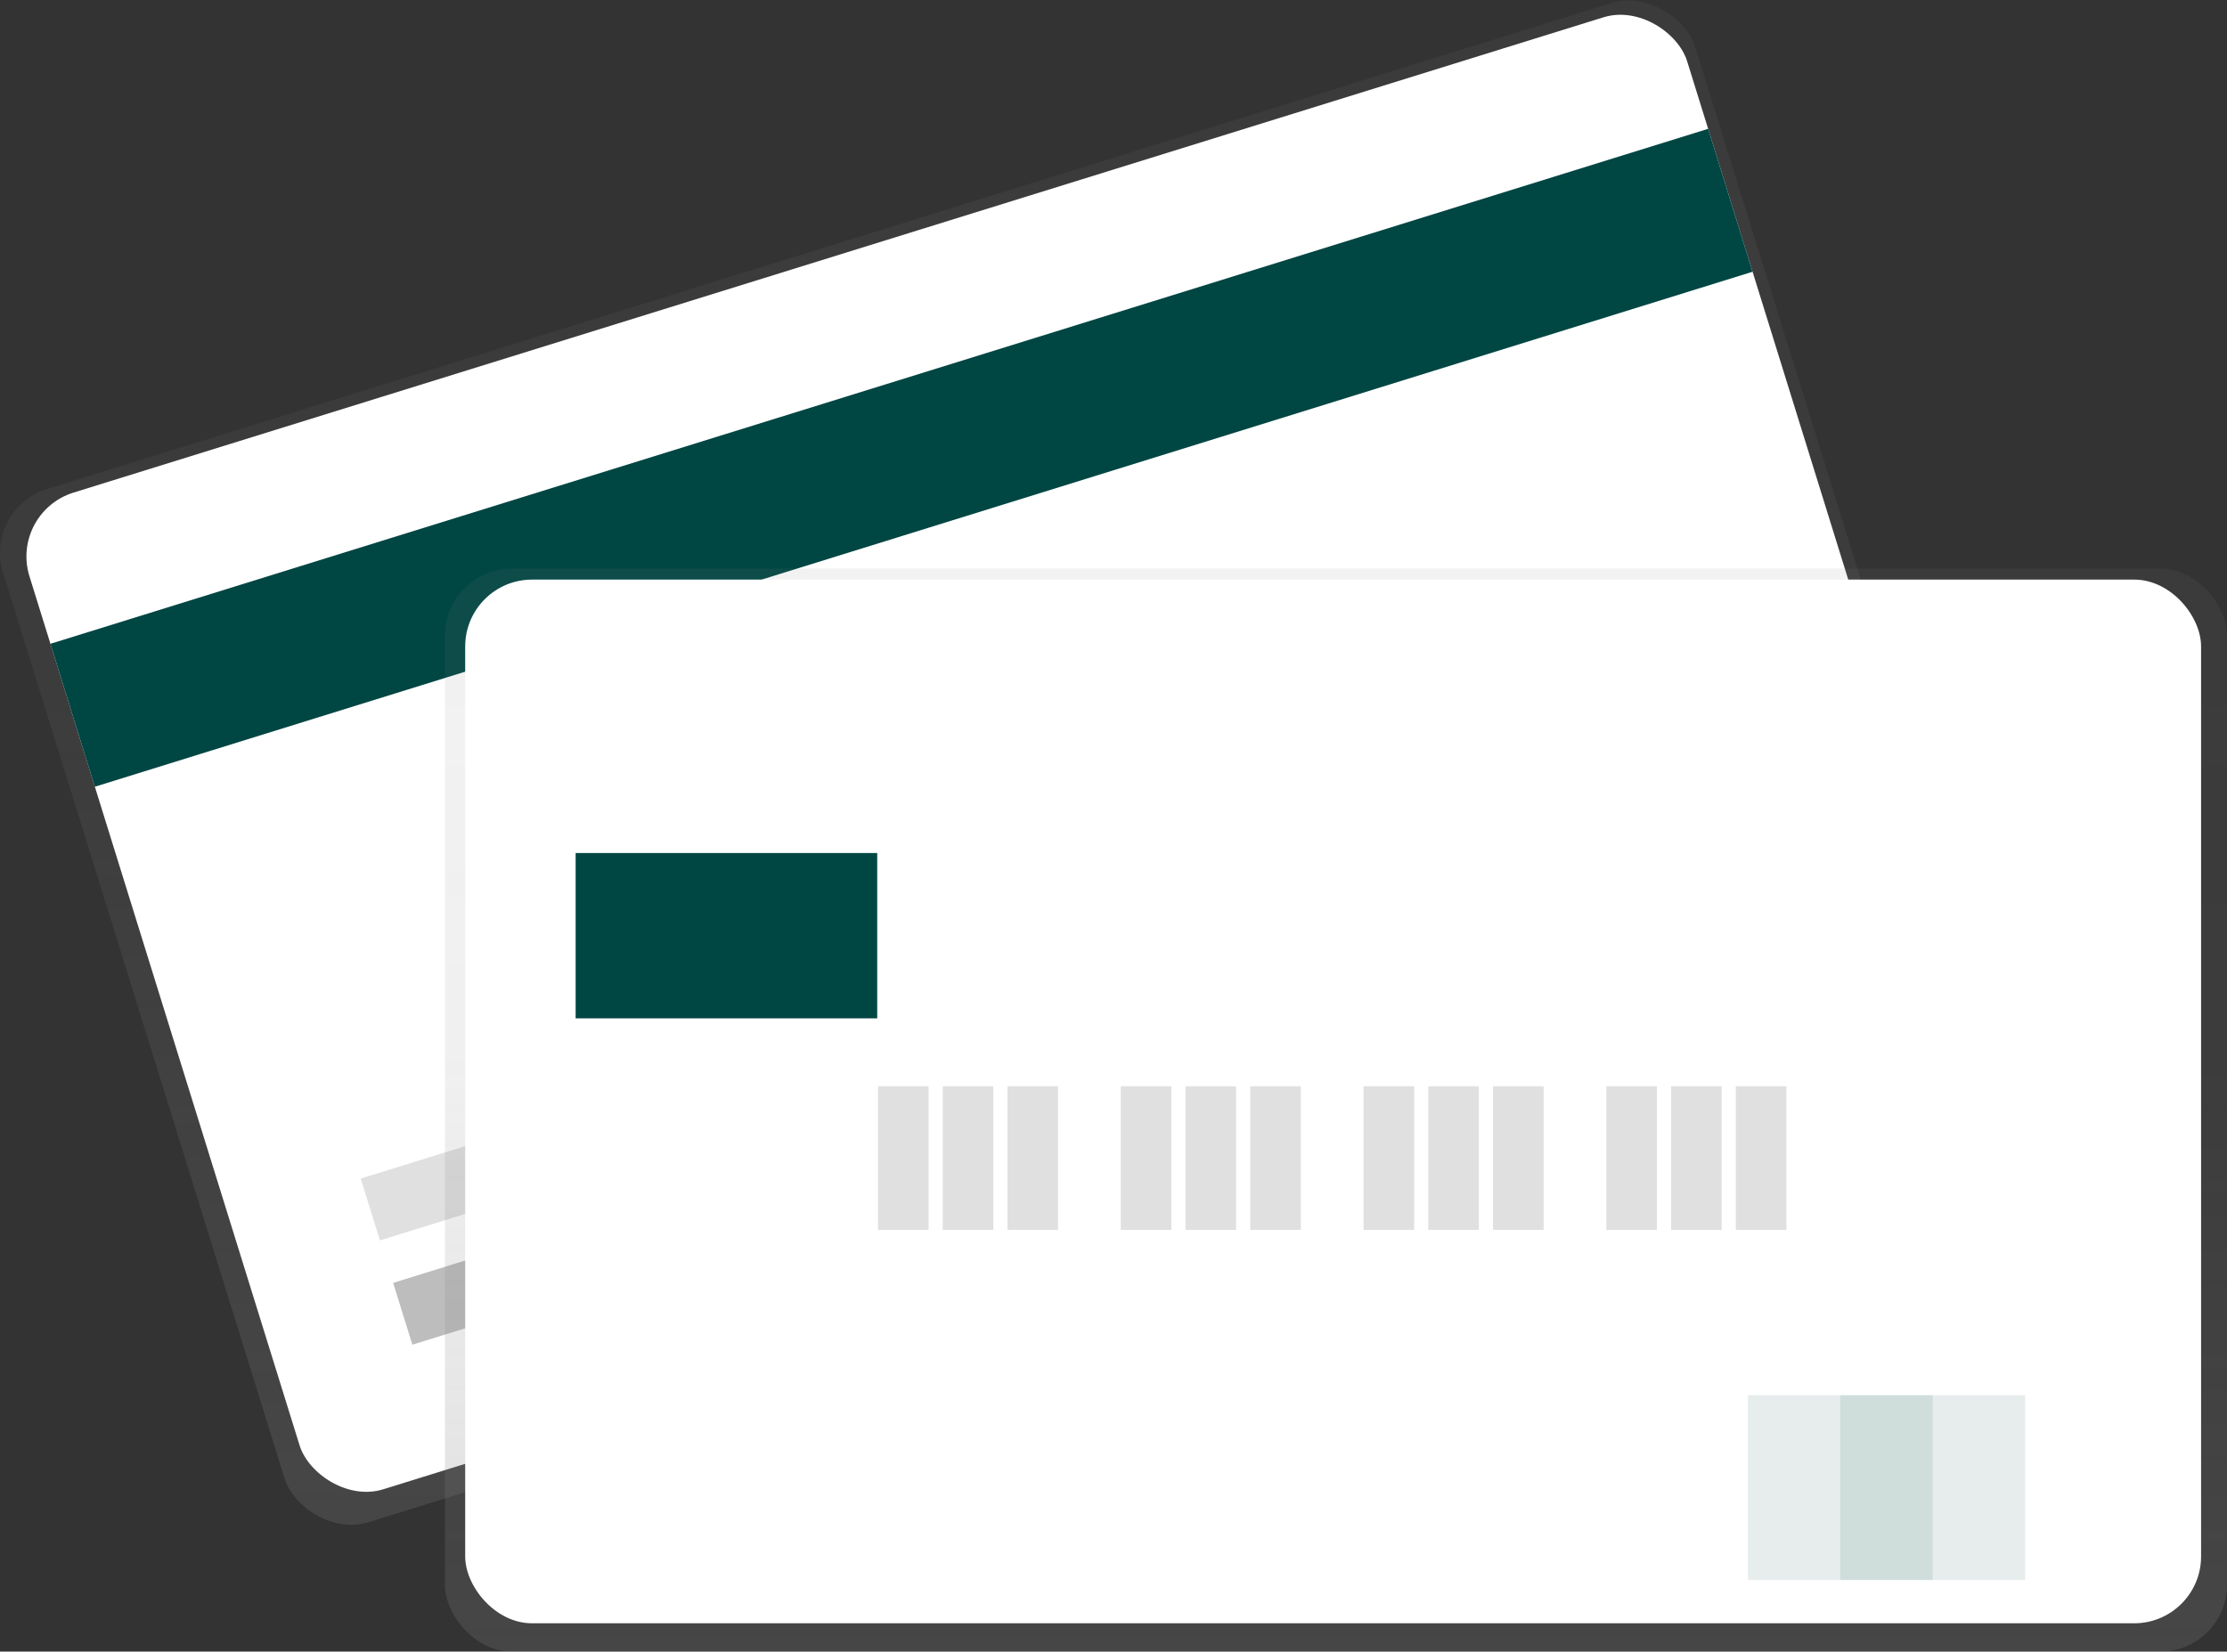 <svg id="f1410098-b6ef-424e-beee-8c1519bc1d1f" data-name="Layer 1" xmlns="http://www.w3.org/2000/svg" xmlns:xlink="http://www.w3.org/1999/xlink" width="915.688" height="679.276" viewBox="0 0 915.688 679.276"><rect x="0" y="0" width="915.688" height="679.276" fill="#333333" stroke="none"/><defs><linearGradient id="b5076013-d6c0-4649-8f63-d536232108ef" x1="549.234" y1="734.772" x2="549.234" y2="126.569" gradientTransform="matrix(0.975, 0.308, -0.303, 0.99, 144.203, -171.289)" gradientUnits="userSpaceOnUse"><stop offset="0" stop-color="gray" stop-opacity="0.25"/><stop offset="0.535" stop-color="gray" stop-opacity="0.12"/><stop offset="1" stop-color="gray" stop-opacity="0.1"/></linearGradient><linearGradient id="be72c466-93ff-4e9c-a64c-30b94918ee69" x1="549.323" y1="679.276" x2="549.323" y2="233.836" gradientTransform="matrix(1, 0, 0, 1, 0, 0)" xlink:href="#b5076013-d6c0-4649-8f63-d536232108ef"/></defs><title>Credit card</title><rect x="184.857" y="201.53" width="728.622" height="445.002" rx="27.5" transform="translate(-243.246 71.693) rotate(-17.262)" fill="url(#b5076013-d6c0-4649-8f63-d536232108ef)"/><rect x="193.72" y="205.56" width="713.756" height="429.252" rx="27.5" transform="translate(-242.041 71.944) rotate(-17.262)" fill="#fff"/><rect x="155.952" y="267.861" width="713.756" height="61.559" transform="translate(-207.675 55.263) rotate(-17.262)" fill="#004643"/><rect x="303.669" y="610.488" width="181.351" height="26.62" transform="translate(-309.497 34.749) rotate(-17.262)" fill="#bdbdbd"/><rect x="287.342" y="547.841" width="314.452" height="26.62" transform="translate(-288.645 46.83) rotate(-17.262)" fill="#e0e0e0"/><rect x="182.958" y="233.836" width="732.73" height="445.44" rx="27.5" fill="url(#be72c466-93ff-4e9c-a64c-30b94918ee69)"/><rect x="191.277" y="238.378" width="713.756" height="429.252" rx="27.5" fill="#fff"/><rect x="361.013" y="446.76" width="20.797" height="59.064" fill="#e0e0e0"/><rect x="387.633" y="446.76" width="20.797" height="59.064" fill="#e0e0e0"/><rect x="414.253" y="446.76" width="20.797" height="59.064" fill="#e0e0e0"/><rect x="460.839" y="446.76" width="20.797" height="59.064" fill="#e0e0e0"/><rect x="487.459" y="446.76" width="20.797" height="59.064" fill="#e0e0e0"/><rect x="514.079" y="446.76" width="20.797" height="59.064" fill="#e0e0e0"/><rect x="560.665" y="446.76" width="20.797" height="59.064" fill="#e0e0e0"/><rect x="587.285" y="446.76" width="20.797" height="59.064" fill="#e0e0e0"/><rect x="613.905" y="446.76" width="20.797" height="59.064" fill="#e0e0e0"/><rect x="660.491" y="446.76" width="20.797" height="59.064" fill="#e0e0e0"/><rect x="687.111" y="446.76" width="20.797" height="59.064" fill="#e0e0e0"/><rect x="713.731" y="446.76" width="20.797" height="59.064" fill="#e0e0e0"/><rect x="236.688" y="350.836" width="124" height="68" fill="#004643"/><rect x="718.688" y="573.836" width="76" height="76" fill="#004643" opacity="0.1"/><rect x="756.688" y="573.836" width="76" height="76" fill="#004643" opacity="0.1"/></svg>